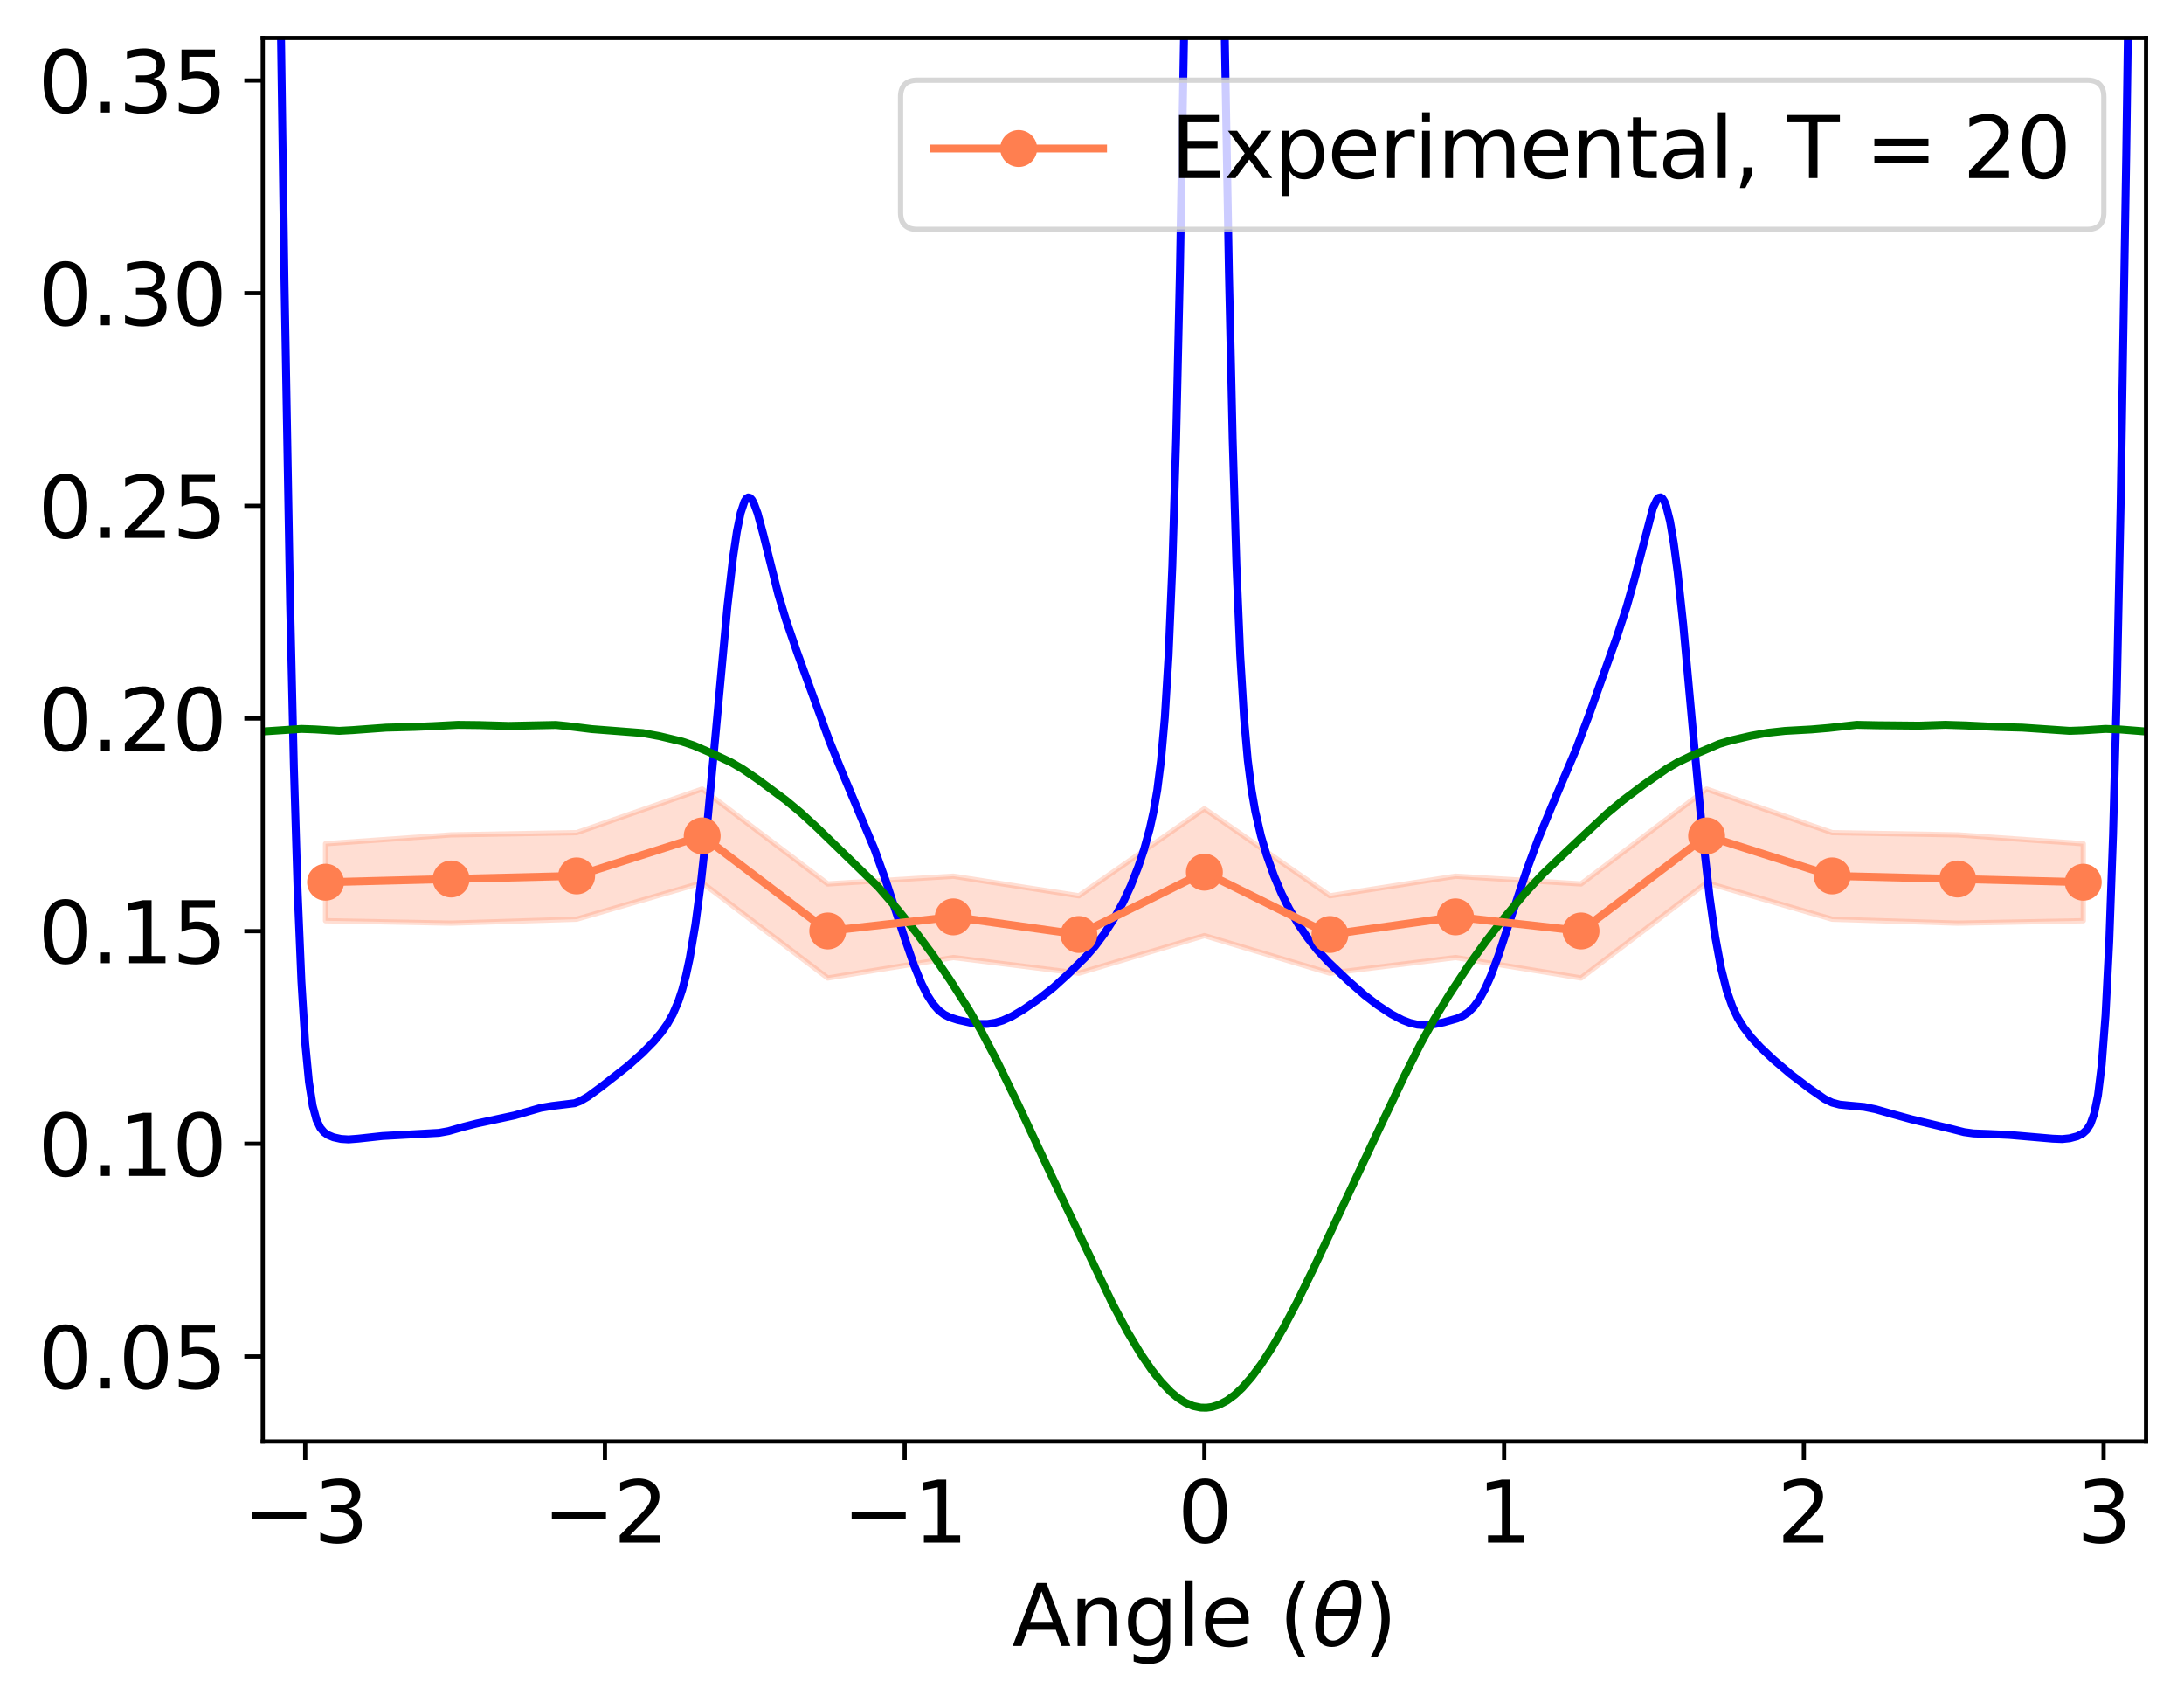 <?xml version="1.0" encoding="utf-8" standalone="no"?>
<!DOCTYPE svg PUBLIC "-//W3C//DTD SVG 1.1//EN"
  "http://www.w3.org/Graphics/SVG/1.1/DTD/svg11.dtd">
<svg xmlns:xlink="http://www.w3.org/1999/xlink" width="414.145pt" height="322.677pt" viewBox="0 0 414.145 322.677" xmlns="http://www.w3.org/2000/svg" version="1.1">
 <defs>
  <style type="text/css">*{stroke-linejoin: round; stroke-linecap: butt}</style>
 </defs>
 <g id="figure_1">
  <g id="patch_1">
   <path d="M 0 322.677 
L 414.145 322.677 
L 414.145 0 
L 0 0 
z
" style="fill: #ffffff"/>
  </g>
  <g id="axes_1">
   <g id="patch_2">
    <path d="M 49.825 273.312 
L 406.945 273.312 
L 406.945 7.2 
L 49.825 7.2 
z
" style="fill: #ffffff"/>
   </g>
   <g id="PolyCollection_1">
    <defs>
     <path id="mc5afe0ef86" d="M 61.729 -162.709 
L 61.729 -148.104 
L 85.537 -147.645 
L 109.345 -148.398 
L 133.153 -155.315 
L 156.961 -137.248 
L 180.769 -141.125 
L 204.577 -138.155 
L 228.385 -145.281 
L 252.193 -138.155 
L 276.001 -141.125 
L 299.809 -137.248 
L 323.617 -155.315 
L 347.425 -148.398 
L 371.233 -147.645 
L 395.041 -148.104 
L 395.041 -162.709 
L 395.041 -162.709 
L 371.233 -164.389 
L 347.425 -164.806 
L 323.617 -173.07 
L 299.809 -155.083 
L 276.001 -156.546 
L 252.193 -152.833 
L 228.385 -169.334 
L 204.577 -152.833 
L 180.769 -156.546 
L 156.961 -155.083 
L 133.153 -173.07 
L 109.345 -164.806 
L 85.537 -164.389 
L 61.729 -162.709 
z
" style="stroke: #ff7f50; stroke-opacity: 0.25"/>
    </defs>
    <g clip-path="url(#pf511035fad)">
     <use xlink:href="#mc5afe0ef86" x="0" y="322.677" style="fill: #ff7f50; fill-opacity: 0.25; stroke: #ff7f50; stroke-opacity: 0.25"/>
    </g>
   </g>
   <g id="matplotlib.axis_1">
    <g id="xtick_1">
     <g id="line2d_1">
      <defs>
       <path id="m3abc82431c" d="M 0 0 
L 0 3.5 
" style="stroke: #000000; stroke-width: 0.8"/>
      </defs>
      <g>
       <use xlink:href="#m3abc82431c" x="57.873" y="273.312" style="stroke: #000000; stroke-width: 0.8"/>
      </g>
     </g>
     <g id="text_1">
      <!-- −3 -->
      <g transform="translate(46.079 292.469) scale(0.16 -0.16)">
       <defs>
        <path id="DejaVuSans-2212" d="M 678 2272 
L 4684 2272 
L 4684 1741 
L 678 1741 
L 678 2272 
z
" transform="scale(0.016)"/>
        <path id="DejaVuSans-33" d="M 2597 2516 
Q 3050 2419 3304 2112 
Q 3559 1806 3559 1356 
Q 3559 666 3084 287 
Q 2609 -91 1734 -91 
Q 1441 -91 1130 -33 
Q 819 25 488 141 
L 488 750 
Q 750 597 1062 519 
Q 1375 441 1716 441 
Q 2309 441 2620 675 
Q 2931 909 2931 1356 
Q 2931 1769 2642 2001 
Q 2353 2234 1838 2234 
L 1294 2234 
L 1294 2753 
L 1863 2753 
Q 2328 2753 2575 2939 
Q 2822 3125 2822 3475 
Q 2822 3834 2567 4026 
Q 2313 4219 1838 4219 
Q 1578 4219 1281 4162 
Q 984 4106 628 3988 
L 628 4550 
Q 988 4650 1302 4700 
Q 1616 4750 1894 4750 
Q 2613 4750 3031 4423 
Q 3450 4097 3450 3541 
Q 3450 3153 3228 2886 
Q 3006 2619 2597 2516 
z
" transform="scale(0.016)"/>
       </defs>
       <use xlink:href="#DejaVuSans-2212"/>
       <use xlink:href="#DejaVuSans-33" x="83.789"/>
      </g>
     </g>
    </g>
    <g id="xtick_2">
     <g id="line2d_2">
      <g>
       <use xlink:href="#m3abc82431c" x="114.71" y="273.312" style="stroke: #000000; stroke-width: 0.8"/>
      </g>
     </g>
     <g id="text_2">
      <!-- −2 -->
      <g transform="translate(102.916 292.469) scale(0.16 -0.16)">
       <defs>
        <path id="DejaVuSans-32" d="M 1228 531 
L 3431 531 
L 3431 0 
L 469 0 
L 469 531 
Q 828 903 1448 1529 
Q 2069 2156 2228 2338 
Q 2531 2678 2651 2914 
Q 2772 3150 2772 3378 
Q 2772 3750 2511 3984 
Q 2250 4219 1831 4219 
Q 1534 4219 1204 4116 
Q 875 4013 500 3803 
L 500 4441 
Q 881 4594 1212 4672 
Q 1544 4750 1819 4750 
Q 2544 4750 2975 4387 
Q 3406 4025 3406 3419 
Q 3406 3131 3298 2873 
Q 3191 2616 2906 2266 
Q 2828 2175 2409 1742 
Q 1991 1309 1228 531 
z
" transform="scale(0.016)"/>
       </defs>
       <use xlink:href="#DejaVuSans-2212"/>
       <use xlink:href="#DejaVuSans-32" x="83.789"/>
      </g>
     </g>
    </g>
    <g id="xtick_3">
     <g id="line2d_3">
      <g>
       <use xlink:href="#m3abc82431c" x="171.548" y="273.312" style="stroke: #000000; stroke-width: 0.8"/>
      </g>
     </g>
     <g id="text_3">
      <!-- −1 -->
      <g transform="translate(159.754 292.469) scale(0.16 -0.16)">
       <defs>
        <path id="DejaVuSans-31" d="M 794 531 
L 1825 531 
L 1825 4091 
L 703 3866 
L 703 4441 
L 1819 4666 
L 2450 4666 
L 2450 531 
L 3481 531 
L 3481 0 
L 794 0 
L 794 531 
z
" transform="scale(0.016)"/>
       </defs>
       <use xlink:href="#DejaVuSans-2212"/>
       <use xlink:href="#DejaVuSans-31" x="83.789"/>
      </g>
     </g>
    </g>
    <g id="xtick_4">
     <g id="line2d_4">
      <g>
       <use xlink:href="#m3abc82431c" x="228.385" y="273.312" style="stroke: #000000; stroke-width: 0.8"/>
      </g>
     </g>
     <g id="text_4">
      <!-- 0 -->
      <g transform="translate(223.295 292.469) scale(0.16 -0.16)">
       <defs>
        <path id="DejaVuSans-30" d="M 2034 4250 
Q 1547 4250 1301 3770 
Q 1056 3291 1056 2328 
Q 1056 1369 1301 889 
Q 1547 409 2034 409 
Q 2525 409 2770 889 
Q 3016 1369 3016 2328 
Q 3016 3291 2770 3770 
Q 2525 4250 2034 4250 
z
M 2034 4750 
Q 2819 4750 3233 4129 
Q 3647 3509 3647 2328 
Q 3647 1150 3233 529 
Q 2819 -91 2034 -91 
Q 1250 -91 836 529 
Q 422 1150 422 2328 
Q 422 3509 836 4129 
Q 1250 4750 2034 4750 
z
" transform="scale(0.016)"/>
       </defs>
       <use xlink:href="#DejaVuSans-30"/>
      </g>
     </g>
    </g>
    <g id="xtick_5">
     <g id="line2d_5">
      <g>
       <use xlink:href="#m3abc82431c" x="285.222" y="273.312" style="stroke: #000000; stroke-width: 0.8"/>
      </g>
     </g>
     <g id="text_5">
      <!-- 1 -->
      <g transform="translate(280.132 292.469) scale(0.16 -0.16)">
       <use xlink:href="#DejaVuSans-31"/>
      </g>
     </g>
    </g>
    <g id="xtick_6">
     <g id="line2d_6">
      <g>
       <use xlink:href="#m3abc82431c" x="342.06" y="273.312" style="stroke: #000000; stroke-width: 0.8"/>
      </g>
     </g>
     <g id="text_6">
      <!-- 2 -->
      <g transform="translate(336.97 292.469) scale(0.16 -0.16)">
       <use xlink:href="#DejaVuSans-32"/>
      </g>
     </g>
    </g>
    <g id="xtick_7">
     <g id="line2d_7">
      <g>
       <use xlink:href="#m3abc82431c" x="398.897" y="273.312" style="stroke: #000000; stroke-width: 0.8"/>
      </g>
     </g>
     <g id="text_7">
      <!-- 3 -->
      <g transform="translate(393.807 292.469) scale(0.16 -0.16)">
       <use xlink:href="#DejaVuSans-33"/>
      </g>
     </g>
    </g>
    <g id="text_8">
     <!-- Angle ($\theta$) -->
     <g transform="translate(191.905 312.117) scale(0.16 -0.16)">
      <defs>
       <path id="DejaVuSans-41" d="M 2188 4044 
L 1331 1722 
L 3047 1722 
L 2188 4044 
z
M 1831 4666 
L 2547 4666 
L 4325 0 
L 3669 0 
L 3244 1197 
L 1141 1197 
L 716 0 
L 50 0 
L 1831 4666 
z
" transform="scale(0.016)"/>
       <path id="DejaVuSans-6e" d="M 3513 2113 
L 3513 0 
L 2938 0 
L 2938 2094 
Q 2938 2591 2744 2837 
Q 2550 3084 2163 3084 
Q 1697 3084 1428 2787 
Q 1159 2491 1159 1978 
L 1159 0 
L 581 0 
L 581 3500 
L 1159 3500 
L 1159 2956 
Q 1366 3272 1645 3428 
Q 1925 3584 2291 3584 
Q 2894 3584 3203 3211 
Q 3513 2838 3513 2113 
z
" transform="scale(0.016)"/>
       <path id="DejaVuSans-67" d="M 2906 1791 
Q 2906 2416 2648 2759 
Q 2391 3103 1925 3103 
Q 1463 3103 1205 2759 
Q 947 2416 947 1791 
Q 947 1169 1205 825 
Q 1463 481 1925 481 
Q 2391 481 2648 825 
Q 2906 1169 2906 1791 
z
M 3481 434 
Q 3481 -459 3084 -895 
Q 2688 -1331 1869 -1331 
Q 1566 -1331 1297 -1286 
Q 1028 -1241 775 -1147 
L 775 -588 
Q 1028 -725 1275 -790 
Q 1522 -856 1778 -856 
Q 2344 -856 2625 -561 
Q 2906 -266 2906 331 
L 2906 616 
Q 2728 306 2450 153 
Q 2172 0 1784 0 
Q 1141 0 747 490 
Q 353 981 353 1791 
Q 353 2603 747 3093 
Q 1141 3584 1784 3584 
Q 2172 3584 2450 3431 
Q 2728 3278 2906 2969 
L 2906 3500 
L 3481 3500 
L 3481 434 
z
" transform="scale(0.016)"/>
       <path id="DejaVuSans-6c" d="M 603 4863 
L 1178 4863 
L 1178 0 
L 603 0 
L 603 4863 
z
" transform="scale(0.016)"/>
       <path id="DejaVuSans-65" d="M 3597 1894 
L 3597 1613 
L 953 1613 
Q 991 1019 1311 708 
Q 1631 397 2203 397 
Q 2534 397 2845 478 
Q 3156 559 3463 722 
L 3463 178 
Q 3153 47 2828 -22 
Q 2503 -91 2169 -91 
Q 1331 -91 842 396 
Q 353 884 353 1716 
Q 353 2575 817 3079 
Q 1281 3584 2069 3584 
Q 2775 3584 3186 3129 
Q 3597 2675 3597 1894 
z
M 3022 2063 
Q 3016 2534 2758 2815 
Q 2500 3097 2075 3097 
Q 1594 3097 1305 2825 
Q 1016 2553 972 2059 
L 3022 2063 
z
" transform="scale(0.016)"/>
       <path id="DejaVuSans-20" transform="scale(0.016)"/>
       <path id="DejaVuSans-28" d="M 1984 4856 
Q 1566 4138 1362 3434 
Q 1159 2731 1159 2009 
Q 1159 1288 1364 580 
Q 1569 -128 1984 -844 
L 1484 -844 
Q 1016 -109 783 600 
Q 550 1309 550 2009 
Q 550 2706 781 3412 
Q 1013 4119 1484 4856 
L 1984 4856 
z
" transform="scale(0.016)"/>
       <path id="DejaVuSans-Oblique-3b8" d="M 2913 2219 
L 925 2219 
Q 791 1284 928 888 
Q 1100 400 1566 400 
Q 2034 400 2391 891 
Q 2703 1322 2913 2219 
z
M 3009 2750 
Q 3094 3638 2984 3950 
Q 2813 4444 2353 4444 
Q 1875 4444 1525 3956 
Q 1250 3563 1034 2750 
L 3009 2750 
z
M 2444 4913 
Q 3194 4913 3494 4250 
Q 3794 3591 3566 2422 
Q 3341 1256 2781 594 
Q 2225 -72 1475 -72 
Q 722 -72 425 594 
Q 128 1256 353 2422 
Q 581 3591 1134 4250 
Q 1691 4913 2444 4913 
z
" transform="scale(0.016)"/>
       <path id="DejaVuSans-29" d="M 513 4856 
L 1013 4856 
Q 1481 4119 1714 3412 
Q 1947 2706 1947 2009 
Q 1947 1309 1714 600 
Q 1481 -109 1013 -844 
L 513 -844 
Q 928 -128 1133 580 
Q 1338 1288 1338 2009 
Q 1338 2731 1133 3434 
Q 928 4138 513 4856 
z
" transform="scale(0.016)"/>
      </defs>
      <use xlink:href="#DejaVuSans-41" transform="translate(0 0.234)"/>
      <use xlink:href="#DejaVuSans-6e" transform="translate(68.408 0.234)"/>
      <use xlink:href="#DejaVuSans-67" transform="translate(131.787 0.234)"/>
      <use xlink:href="#DejaVuSans-6c" transform="translate(195.264 0.234)"/>
      <use xlink:href="#DejaVuSans-65" transform="translate(223.047 0.234)"/>
      <use xlink:href="#DejaVuSans-20" transform="translate(284.57 0.234)"/>
      <use xlink:href="#DejaVuSans-28" transform="translate(316.357 0.234)"/>
      <use xlink:href="#DejaVuSans-Oblique-3b8" transform="translate(355.371 0.234)"/>
      <use xlink:href="#DejaVuSans-29" transform="translate(416.553 0.234)"/>
     </g>
    </g>
   </g>
   <g id="matplotlib.axis_2">
    <g id="ytick_1">
     <g id="line2d_8">
      <defs>
       <path id="m01394540d6" d="M 0 0 
L -3.5 0 
" style="stroke: #000000; stroke-width: 0.8"/>
      </defs>
      <g>
       <use xlink:href="#m01394540d6" x="49.825" y="257.184" style="stroke: #000000; stroke-width: 0.8"/>
      </g>
     </g>
     <g id="text_9">
      <!-- 0.05 -->
      <g transform="translate(7.2 263.263) scale(0.16 -0.16)">
       <defs>
        <path id="DejaVuSans-2e" d="M 684 794 
L 1344 794 
L 1344 0 
L 684 0 
L 684 794 
z
" transform="scale(0.016)"/>
        <path id="DejaVuSans-35" d="M 691 4666 
L 3169 4666 
L 3169 4134 
L 1269 4134 
L 1269 2991 
Q 1406 3038 1543 3061 
Q 1681 3084 1819 3084 
Q 2600 3084 3056 2656 
Q 3513 2228 3513 1497 
Q 3513 744 3044 326 
Q 2575 -91 1722 -91 
Q 1428 -91 1123 -41 
Q 819 9 494 109 
L 494 744 
Q 775 591 1075 516 
Q 1375 441 1709 441 
Q 2250 441 2565 725 
Q 2881 1009 2881 1497 
Q 2881 1984 2565 2268 
Q 2250 2553 1709 2553 
Q 1456 2553 1204 2497 
Q 953 2441 691 2322 
L 691 4666 
z
" transform="scale(0.016)"/>
       </defs>
       <use xlink:href="#DejaVuSans-30"/>
       <use xlink:href="#DejaVuSans-2e" x="63.623"/>
       <use xlink:href="#DejaVuSans-30" x="95.41"/>
       <use xlink:href="#DejaVuSans-35" x="159.033"/>
      </g>
     </g>
    </g>
    <g id="ytick_2">
     <g id="line2d_9">
      <g>
       <use xlink:href="#m01394540d6" x="49.825" y="216.864" style="stroke: #000000; stroke-width: 0.8"/>
      </g>
     </g>
     <g id="text_10">
      <!-- 0.10 -->
      <g transform="translate(7.2 222.943) scale(0.16 -0.16)">
       <use xlink:href="#DejaVuSans-30"/>
       <use xlink:href="#DejaVuSans-2e" x="63.623"/>
       <use xlink:href="#DejaVuSans-31" x="95.41"/>
       <use xlink:href="#DejaVuSans-30" x="159.033"/>
      </g>
     </g>
    </g>
    <g id="ytick_3">
     <g id="line2d_10">
      <g>
       <use xlink:href="#m01394540d6" x="49.825" y="176.544" style="stroke: #000000; stroke-width: 0.8"/>
      </g>
     </g>
     <g id="text_11">
      <!-- 0.15 -->
      <g transform="translate(7.2 182.623) scale(0.16 -0.16)">
       <use xlink:href="#DejaVuSans-30"/>
       <use xlink:href="#DejaVuSans-2e" x="63.623"/>
       <use xlink:href="#DejaVuSans-31" x="95.41"/>
       <use xlink:href="#DejaVuSans-35" x="159.033"/>
      </g>
     </g>
    </g>
    <g id="ytick_4">
     <g id="line2d_11">
      <g>
       <use xlink:href="#m01394540d6" x="49.825" y="136.224" style="stroke: #000000; stroke-width: 0.8"/>
      </g>
     </g>
     <g id="text_12">
      <!-- 0.20 -->
      <g transform="translate(7.2 142.303) scale(0.16 -0.16)">
       <use xlink:href="#DejaVuSans-30"/>
       <use xlink:href="#DejaVuSans-2e" x="63.623"/>
       <use xlink:href="#DejaVuSans-32" x="95.41"/>
       <use xlink:href="#DejaVuSans-30" x="159.033"/>
      </g>
     </g>
    </g>
    <g id="ytick_5">
     <g id="line2d_12">
      <g>
       <use xlink:href="#m01394540d6" x="49.825" y="95.904" style="stroke: #000000; stroke-width: 0.8"/>
      </g>
     </g>
     <g id="text_13">
      <!-- 0.25 -->
      <g transform="translate(7.2 101.983) scale(0.16 -0.16)">
       <use xlink:href="#DejaVuSans-30"/>
       <use xlink:href="#DejaVuSans-2e" x="63.623"/>
       <use xlink:href="#DejaVuSans-32" x="95.41"/>
       <use xlink:href="#DejaVuSans-35" x="159.033"/>
      </g>
     </g>
    </g>
    <g id="ytick_6">
     <g id="line2d_13">
      <g>
       <use xlink:href="#m01394540d6" x="49.825" y="55.584" style="stroke: #000000; stroke-width: 0.8"/>
      </g>
     </g>
     <g id="text_14">
      <!-- 0.30 -->
      <g transform="translate(7.2 61.663) scale(0.16 -0.16)">
       <use xlink:href="#DejaVuSans-30"/>
       <use xlink:href="#DejaVuSans-2e" x="63.623"/>
       <use xlink:href="#DejaVuSans-33" x="95.41"/>
       <use xlink:href="#DejaVuSans-30" x="159.033"/>
      </g>
     </g>
    </g>
    <g id="ytick_7">
     <g id="line2d_14">
      <g>
       <use xlink:href="#m01394540d6" x="49.825" y="15.264" style="stroke: #000000; stroke-width: 0.8"/>
      </g>
     </g>
     <g id="text_15">
      <!-- 0.35 -->
      <g transform="translate(7.2 21.343) scale(0.16 -0.16)">
       <use xlink:href="#DejaVuSans-30"/>
       <use xlink:href="#DejaVuSans-2e" x="63.623"/>
       <use xlink:href="#DejaVuSans-33" x="95.41"/>
       <use xlink:href="#DejaVuSans-35" x="159.033"/>
      </g>
     </g>
    </g>
   </g>
   <g id="line2d_15">
    <path d="M 53.169 -1 
L 53.936 53.076 
L 55.008 114.37 
L 55.723 145.462 
L 56.438 169.081 
L 57.153 186.093 
L 57.868 197.683 
L 58.583 205.142 
L 59.298 209.685 
L 60.013 212.328 
L 60.728 213.824 
L 61.443 214.675 
L 62.158 215.184 
L 63.23 215.635 
L 64.66 215.951 
L 66.09 216.04 
L 67.878 215.901 
L 72.525 215.394 
L 80.747 214.937 
L 83.249 214.793 
L 85.037 214.469 
L 87.896 213.652 
L 90.399 213.018 
L 97.548 211.486 
L 102.553 210.048 
L 104.698 209.693 
L 108.988 209.169 
L 110.06 208.744 
L 111.49 207.91 
L 113.992 206.076 
L 118.997 202.162 
L 121.857 199.62 
L 124.002 197.436 
L 125.431 195.729 
L 126.504 194.206 
L 127.576 192.317 
L 128.649 189.82 
L 129.364 187.656 
L 130.079 184.963 
L 130.794 181.635 
L 131.866 175.265 
L 132.939 167.125 
L 134.011 157.276 
L 135.798 138.076 
L 137.943 114.938 
L 139.016 105.617 
L 139.731 100.796 
L 140.446 97.269 
L 141.16 95.11 
L 141.518 94.545 
L 141.875 94.312 
L 142.233 94.393 
L 142.59 94.766 
L 142.948 95.403 
L 143.663 97.334 
L 144.735 101.318 
L 147.595 112.755 
L 149.025 117.489 
L 151.17 123.726 
L 157.247 140.399 
L 159.749 146.561 
L 165.826 161.002 
L 167.971 166.982 
L 171.546 177.878 
L 173.333 183.029 
L 174.763 186.532 
L 175.836 188.66 
L 176.908 190.324 
L 177.981 191.536 
L 179.053 192.359 
L 180.126 192.893 
L 181.555 193.354 
L 184.058 193.916 
L 185.845 194.144 
L 187.275 194.135 
L 188.705 193.918 
L 190.135 193.485 
L 191.922 192.676 
L 194.067 191.409 
L 197.284 189.189 
L 199.787 187.201 
L 202.647 184.598 
L 205.864 181.443 
L 207.651 179.387 
L 209.439 176.983 
L 211.226 174.216 
L 213.013 170.983 
L 214.443 167.912 
L 215.873 164.272 
L 216.946 161.052 
L 218.018 157.165 
L 218.733 153.93 
L 219.448 149.787 
L 220.163 144.139 
L 220.878 136.067 
L 221.593 124.291 
L 222.308 107.258 
L 223.023 83.409 
L 223.738 51.664 
L 224.663 -1 
M 232.108 -1 
L 233.032 51.64 
L 233.747 83.391 
L 234.462 107.243 
L 235.177 124.274 
L 235.892 136.043 
L 236.607 144.103 
L 237.322 149.735 
L 238.037 153.864 
L 239.109 158.483 
L 240.182 162.11 
L 241.612 166.124 
L 243.042 169.487 
L 244.471 172.328 
L 246.259 175.334 
L 248.046 177.928 
L 249.834 180.181 
L 251.979 182.48 
L 255.553 185.87 
L 258.771 188.688 
L 261.273 190.6 
L 263.775 192.252 
L 265.92 193.389 
L 267.35 193.937 
L 268.78 194.268 
L 270.21 194.368 
L 271.64 194.258 
L 273.785 193.829 
L 276.287 193.109 
L 277.359 192.634 
L 278.432 191.92 
L 279.504 190.857 
L 280.577 189.364 
L 281.649 187.404 
L 282.722 184.985 
L 284.151 181.152 
L 286.654 173.545 
L 289.514 164.95 
L 291.659 159.156 
L 294.161 153.109 
L 298.808 142.212 
L 301.31 135.621 
L 306.673 120.539 
L 308.46 115.061 
L 309.89 109.99 
L 313.465 96.245 
L 314.18 94.747 
L 314.537 94.375 
L 314.895 94.294 
L 315.252 94.526 
L 315.61 95.088 
L 315.967 95.992 
L 316.682 98.831 
L 317.397 103.01 
L 318.112 108.419 
L 319.184 118.441 
L 320.972 138.042 
L 322.759 157.282 
L 324.189 170.074 
L 325.261 177.637 
L 326.334 183.447 
L 327.406 187.718 
L 328.479 190.795 
L 329.551 193.049 
L 330.624 194.787 
L 332.053 196.65 
L 333.841 198.588 
L 336.343 200.944 
L 339.56 203.676 
L 343.135 206.382 
L 345.995 208.362 
L 347.425 209.058 
L 348.855 209.44 
L 350.642 209.615 
L 353.502 209.877 
L 355.647 210.312 
L 358.864 211.232 
L 362.439 212.22 
L 369.946 214.023 
L 372.448 214.659 
L 374.236 214.905 
L 377.096 215.013 
L 381.028 215.191 
L 389.25 215.903 
L 391.037 215.976 
L 392.467 215.826 
L 393.897 215.444 
L 394.97 214.897 
L 395.684 214.251 
L 396.399 213.134 
L 397.114 211.153 
L 397.829 207.687 
L 398.544 201.85 
L 399.259 192.518 
L 399.974 178.423 
L 400.689 158.305 
L 401.404 131.116 
L 402.119 96.22 
L 403.191 29.428 
L 403.609 -1 
L 403.609 -1 
" clip-path="url(#pf511035fad)" style="fill: none; stroke: #0000ff; stroke-width: 1.5; stroke-linecap: square"/>
   </g>
   <g id="line2d_16">
    <path d="M 50.004 138.677 
L 57.153 138.2 
L 59.656 138.287 
L 64.303 138.568 
L 66.805 138.432 
L 73.24 137.961 
L 78.602 137.822 
L 82.177 137.676 
L 86.824 137.431 
L 90.756 137.474 
L 96.476 137.636 
L 105.413 137.45 
L 107.558 137.664 
L 112.205 138.235 
L 121.857 138.981 
L 125.074 139.574 
L 129.364 140.606 
L 131.509 141.327 
L 134.726 142.713 
L 138.658 144.553 
L 140.803 145.803 
L 143.663 147.758 
L 149.025 151.737 
L 151.885 154.11 
L 155.102 157.076 
L 166.541 168.176 
L 170.116 172.302 
L 173.691 176.755 
L 176.908 181.084 
L 180.126 185.775 
L 183.7 191.39 
L 186.203 195.721 
L 189.062 201.182 
L 192.995 209.253 
L 201.217 226.783 
L 210.869 247.004 
L 213.728 252.382 
L 216.231 256.574 
L 218.376 259.719 
L 220.163 261.978 
L 221.95 263.861 
L 223.38 265.064 
L 224.81 265.974 
L 226.24 266.577 
L 227.67 266.877 
L 228.742 266.905 
L 229.815 266.765 
L 231.245 266.314 
L 232.675 265.556 
L 234.105 264.498 
L 235.535 263.156 
L 237.322 261.116 
L 239.109 258.72 
L 241.254 255.431 
L 243.399 251.742 
L 245.901 247.004 
L 249.119 240.418 
L 260.2 216.846 
L 266.278 204.066 
L 269.495 197.71 
L 271.997 193.193 
L 274.857 188.522 
L 278.432 183.125 
L 281.649 178.637 
L 285.224 174.042 
L 289.156 169.378 
L 292.373 165.9 
L 295.233 163.163 
L 300.595 158.11 
L 304.885 154.11 
L 307.745 151.737 
L 311.677 148.794 
L 315.967 145.803 
L 318.112 144.553 
L 320.614 143.35 
L 325.976 141.062 
L 328.121 140.41 
L 332.053 139.499 
L 335.271 138.929 
L 338.488 138.577 
L 343.493 138.3 
L 346.71 138.026 
L 352.072 137.428 
L 356.004 137.511 
L 363.869 137.587 
L 368.874 137.421 
L 372.806 137.546 
L 378.526 137.825 
L 383.53 137.961 
L 388.535 138.3 
L 392.467 138.568 
L 394.97 138.474 
L 399.259 138.198 
L 402.119 138.311 
L 406.766 138.677 
L 406.766 138.677 
" clip-path="url(#pf511035fad)" style="fill: none; stroke: #008000; stroke-width: 1.5; stroke-linecap: square"/>
   </g>
   <g id="line2d_17">
    <path d="M 61.729 167.27 
L 85.537 166.66 
L 109.345 166.075 
L 133.153 158.485 
L 156.961 176.512 
L 180.769 173.842 
L 204.577 177.183 
L 228.385 165.369 
L 252.193 177.183 
L 276.001 173.842 
L 299.809 176.512 
L 323.617 158.485 
L 347.425 166.075 
L 371.233 166.66 
L 395.041 167.27 
" clip-path="url(#pf511035fad)" style="fill: none; stroke: #ff7f50; stroke-width: 1.5; stroke-linecap: square"/>
    <defs>
     <path id="m1533ba6395" d="M 0 3 
C 0.796 3 1.559 2.684 2.121 2.121 
C 2.684 1.559 3 0.796 3 0 
C 3 -0.796 2.684 -1.559 2.121 -2.121 
C 1.559 -2.684 0.796 -3 0 -3 
C -0.796 -3 -1.559 -2.684 -2.121 -2.121 
C -2.684 -1.559 -3 -0.796 -3 0 
C -3 0.796 -2.684 1.559 -2.121 2.121 
C -1.559 2.684 -0.796 3 0 3 
z
" style="stroke: #ff7f50"/>
    </defs>
    <g clip-path="url(#pf511035fad)">
     <use xlink:href="#m1533ba6395" x="61.729" y="167.27" style="fill: #ff7f50; stroke: #ff7f50"/>
     <use xlink:href="#m1533ba6395" x="85.537" y="166.66" style="fill: #ff7f50; stroke: #ff7f50"/>
     <use xlink:href="#m1533ba6395" x="109.345" y="166.075" style="fill: #ff7f50; stroke: #ff7f50"/>
     <use xlink:href="#m1533ba6395" x="133.153" y="158.485" style="fill: #ff7f50; stroke: #ff7f50"/>
     <use xlink:href="#m1533ba6395" x="156.961" y="176.512" style="fill: #ff7f50; stroke: #ff7f50"/>
     <use xlink:href="#m1533ba6395" x="180.769" y="173.842" style="fill: #ff7f50; stroke: #ff7f50"/>
     <use xlink:href="#m1533ba6395" x="204.577" y="177.183" style="fill: #ff7f50; stroke: #ff7f50"/>
     <use xlink:href="#m1533ba6395" x="228.385" y="165.369" style="fill: #ff7f50; stroke: #ff7f50"/>
     <use xlink:href="#m1533ba6395" x="252.193" y="177.183" style="fill: #ff7f50; stroke: #ff7f50"/>
     <use xlink:href="#m1533ba6395" x="276.001" y="173.842" style="fill: #ff7f50; stroke: #ff7f50"/>
     <use xlink:href="#m1533ba6395" x="299.809" y="176.512" style="fill: #ff7f50; stroke: #ff7f50"/>
     <use xlink:href="#m1533ba6395" x="323.617" y="158.485" style="fill: #ff7f50; stroke: #ff7f50"/>
     <use xlink:href="#m1533ba6395" x="347.425" y="166.075" style="fill: #ff7f50; stroke: #ff7f50"/>
     <use xlink:href="#m1533ba6395" x="371.233" y="166.66" style="fill: #ff7f50; stroke: #ff7f50"/>
     <use xlink:href="#m1533ba6395" x="395.041" y="167.27" style="fill: #ff7f50; stroke: #ff7f50"/>
    </g>
   </g>
   <g id="patch_3">
    <path d="M 49.825 273.312 
L 49.825 7.2 
" style="fill: none; stroke: #000000; stroke-width: 0.8; stroke-linejoin: miter; stroke-linecap: square"/>
   </g>
   <g id="patch_4">
    <path d="M 406.945 273.312 
L 406.945 7.2 
" style="fill: none; stroke: #000000; stroke-width: 0.8; stroke-linejoin: miter; stroke-linecap: square"/>
   </g>
   <g id="patch_5">
    <path d="M 49.825 273.312 
L 406.945 273.312 
" style="fill: none; stroke: #000000; stroke-width: 0.8; stroke-linejoin: miter; stroke-linecap: square"/>
   </g>
   <g id="patch_6">
    <path d="M 49.825 7.2 
L 406.945 7.2 
" style="fill: none; stroke: #000000; stroke-width: 0.8; stroke-linejoin: miter; stroke-linecap: square"/>
   </g>
   <g id="legend_1">
    <g id="patch_7">
     <path d="M 173.968 43.485 
L 395.745 43.485 
Q 398.945 43.485 398.945 40.285 
L 398.945 18.4 
Q 398.945 15.2 395.745 15.2 
L 173.968 15.2 
Q 170.768 15.2 170.768 18.4 
L 170.768 40.285 
Q 170.768 43.485 173.968 43.485 
z
" style="fill: #ffffff; opacity: 0.8; stroke: #cccccc; stroke-linejoin: miter"/>
    </g>
    <g id="line2d_18">
     <path d="M 177.167 28.157 
L 193.167 28.157 
L 209.167 28.157 
" style="fill: none; stroke: #ff7f50; stroke-width: 1.5; stroke-linecap: square"/>
     <g>
      <use xlink:href="#m1533ba6395" x="193.167" y="28.157" style="fill: #ff7f50; stroke: #ff7f50"/>
     </g>
    </g>
    <g id="text_16">
     <!-- Experimental, T = 20 -->
     <g transform="translate(221.968 33.758) scale(0.16 -0.16)">
      <defs>
       <path id="DejaVuSans-45" d="M 628 4666 
L 3578 4666 
L 3578 4134 
L 1259 4134 
L 1259 2753 
L 3481 2753 
L 3481 2222 
L 1259 2222 
L 1259 531 
L 3634 531 
L 3634 0 
L 628 0 
L 628 4666 
z
" transform="scale(0.016)"/>
       <path id="DejaVuSans-78" d="M 3513 3500 
L 2247 1797 
L 3578 0 
L 2900 0 
L 1881 1375 
L 863 0 
L 184 0 
L 1544 1831 
L 300 3500 
L 978 3500 
L 1906 2253 
L 2834 3500 
L 3513 3500 
z
" transform="scale(0.016)"/>
       <path id="DejaVuSans-70" d="M 1159 525 
L 1159 -1331 
L 581 -1331 
L 581 3500 
L 1159 3500 
L 1159 2969 
Q 1341 3281 1617 3432 
Q 1894 3584 2278 3584 
Q 2916 3584 3314 3078 
Q 3713 2572 3713 1747 
Q 3713 922 3314 415 
Q 2916 -91 2278 -91 
Q 1894 -91 1617 61 
Q 1341 213 1159 525 
z
M 3116 1747 
Q 3116 2381 2855 2742 
Q 2594 3103 2138 3103 
Q 1681 3103 1420 2742 
Q 1159 2381 1159 1747 
Q 1159 1113 1420 752 
Q 1681 391 2138 391 
Q 2594 391 2855 752 
Q 3116 1113 3116 1747 
z
" transform="scale(0.016)"/>
       <path id="DejaVuSans-72" d="M 2631 2963 
Q 2534 3019 2420 3045 
Q 2306 3072 2169 3072 
Q 1681 3072 1420 2755 
Q 1159 2438 1159 1844 
L 1159 0 
L 581 0 
L 581 3500 
L 1159 3500 
L 1159 2956 
Q 1341 3275 1631 3429 
Q 1922 3584 2338 3584 
Q 2397 3584 2469 3576 
Q 2541 3569 2628 3553 
L 2631 2963 
z
" transform="scale(0.016)"/>
       <path id="DejaVuSans-69" d="M 603 3500 
L 1178 3500 
L 1178 0 
L 603 0 
L 603 3500 
z
M 603 4863 
L 1178 4863 
L 1178 4134 
L 603 4134 
L 603 4863 
z
" transform="scale(0.016)"/>
       <path id="DejaVuSans-6d" d="M 3328 2828 
Q 3544 3216 3844 3400 
Q 4144 3584 4550 3584 
Q 5097 3584 5394 3201 
Q 5691 2819 5691 2113 
L 5691 0 
L 5113 0 
L 5113 2094 
Q 5113 2597 4934 2840 
Q 4756 3084 4391 3084 
Q 3944 3084 3684 2787 
Q 3425 2491 3425 1978 
L 3425 0 
L 2847 0 
L 2847 2094 
Q 2847 2600 2669 2842 
Q 2491 3084 2119 3084 
Q 1678 3084 1418 2786 
Q 1159 2488 1159 1978 
L 1159 0 
L 581 0 
L 581 3500 
L 1159 3500 
L 1159 2956 
Q 1356 3278 1631 3431 
Q 1906 3584 2284 3584 
Q 2666 3584 2933 3390 
Q 3200 3197 3328 2828 
z
" transform="scale(0.016)"/>
       <path id="DejaVuSans-74" d="M 1172 4494 
L 1172 3500 
L 2356 3500 
L 2356 3053 
L 1172 3053 
L 1172 1153 
Q 1172 725 1289 603 
Q 1406 481 1766 481 
L 2356 481 
L 2356 0 
L 1766 0 
Q 1100 0 847 248 
Q 594 497 594 1153 
L 594 3053 
L 172 3053 
L 172 3500 
L 594 3500 
L 594 4494 
L 1172 4494 
z
" transform="scale(0.016)"/>
       <path id="DejaVuSans-61" d="M 2194 1759 
Q 1497 1759 1228 1600 
Q 959 1441 959 1056 
Q 959 750 1161 570 
Q 1363 391 1709 391 
Q 2188 391 2477 730 
Q 2766 1069 2766 1631 
L 2766 1759 
L 2194 1759 
z
M 3341 1997 
L 3341 0 
L 2766 0 
L 2766 531 
Q 2569 213 2275 61 
Q 1981 -91 1556 -91 
Q 1019 -91 701 211 
Q 384 513 384 1019 
Q 384 1609 779 1909 
Q 1175 2209 1959 2209 
L 2766 2209 
L 2766 2266 
Q 2766 2663 2505 2880 
Q 2244 3097 1772 3097 
Q 1472 3097 1187 3025 
Q 903 2953 641 2809 
L 641 3341 
Q 956 3463 1253 3523 
Q 1550 3584 1831 3584 
Q 2591 3584 2966 3190 
Q 3341 2797 3341 1997 
z
" transform="scale(0.016)"/>
       <path id="DejaVuSans-2c" d="M 750 794 
L 1409 794 
L 1409 256 
L 897 -744 
L 494 -744 
L 750 256 
L 750 794 
z
" transform="scale(0.016)"/>
       <path id="DejaVuSans-54" d="M -19 4666 
L 3928 4666 
L 3928 4134 
L 2272 4134 
L 2272 0 
L 1638 0 
L 1638 4134 
L -19 4134 
L -19 4666 
z
" transform="scale(0.016)"/>
       <path id="DejaVuSans-3d" d="M 678 2906 
L 4684 2906 
L 4684 2381 
L 678 2381 
L 678 2906 
z
M 678 1631 
L 4684 1631 
L 4684 1100 
L 678 1100 
L 678 1631 
z
" transform="scale(0.016)"/>
      </defs>
      <use xlink:href="#DejaVuSans-45"/>
      <use xlink:href="#DejaVuSans-78" x="63.184"/>
      <use xlink:href="#DejaVuSans-70" x="122.363"/>
      <use xlink:href="#DejaVuSans-65" x="185.84"/>
      <use xlink:href="#DejaVuSans-72" x="247.363"/>
      <use xlink:href="#DejaVuSans-69" x="288.477"/>
      <use xlink:href="#DejaVuSans-6d" x="316.26"/>
      <use xlink:href="#DejaVuSans-65" x="413.672"/>
      <use xlink:href="#DejaVuSans-6e" x="475.195"/>
      <use xlink:href="#DejaVuSans-74" x="538.574"/>
      <use xlink:href="#DejaVuSans-61" x="577.783"/>
      <use xlink:href="#DejaVuSans-6c" x="639.062"/>
      <use xlink:href="#DejaVuSans-2c" x="666.846"/>
      <use xlink:href="#DejaVuSans-20" x="698.633"/>
      <use xlink:href="#DejaVuSans-54" x="730.42"/>
      <use xlink:href="#DejaVuSans-20" x="791.504"/>
      <use xlink:href="#DejaVuSans-3d" x="823.291"/>
      <use xlink:href="#DejaVuSans-20" x="907.08"/>
      <use xlink:href="#DejaVuSans-32" x="938.867"/>
      <use xlink:href="#DejaVuSans-30" x="1002.49"/>
     </g>
    </g>
   </g>
  </g>
 </g>
 <defs>
  <clipPath id="pf511035fad">
   <rect x="49.825" y="7.2" width="357.12" height="266.112"/>
  </clipPath>
 </defs>
</svg>
